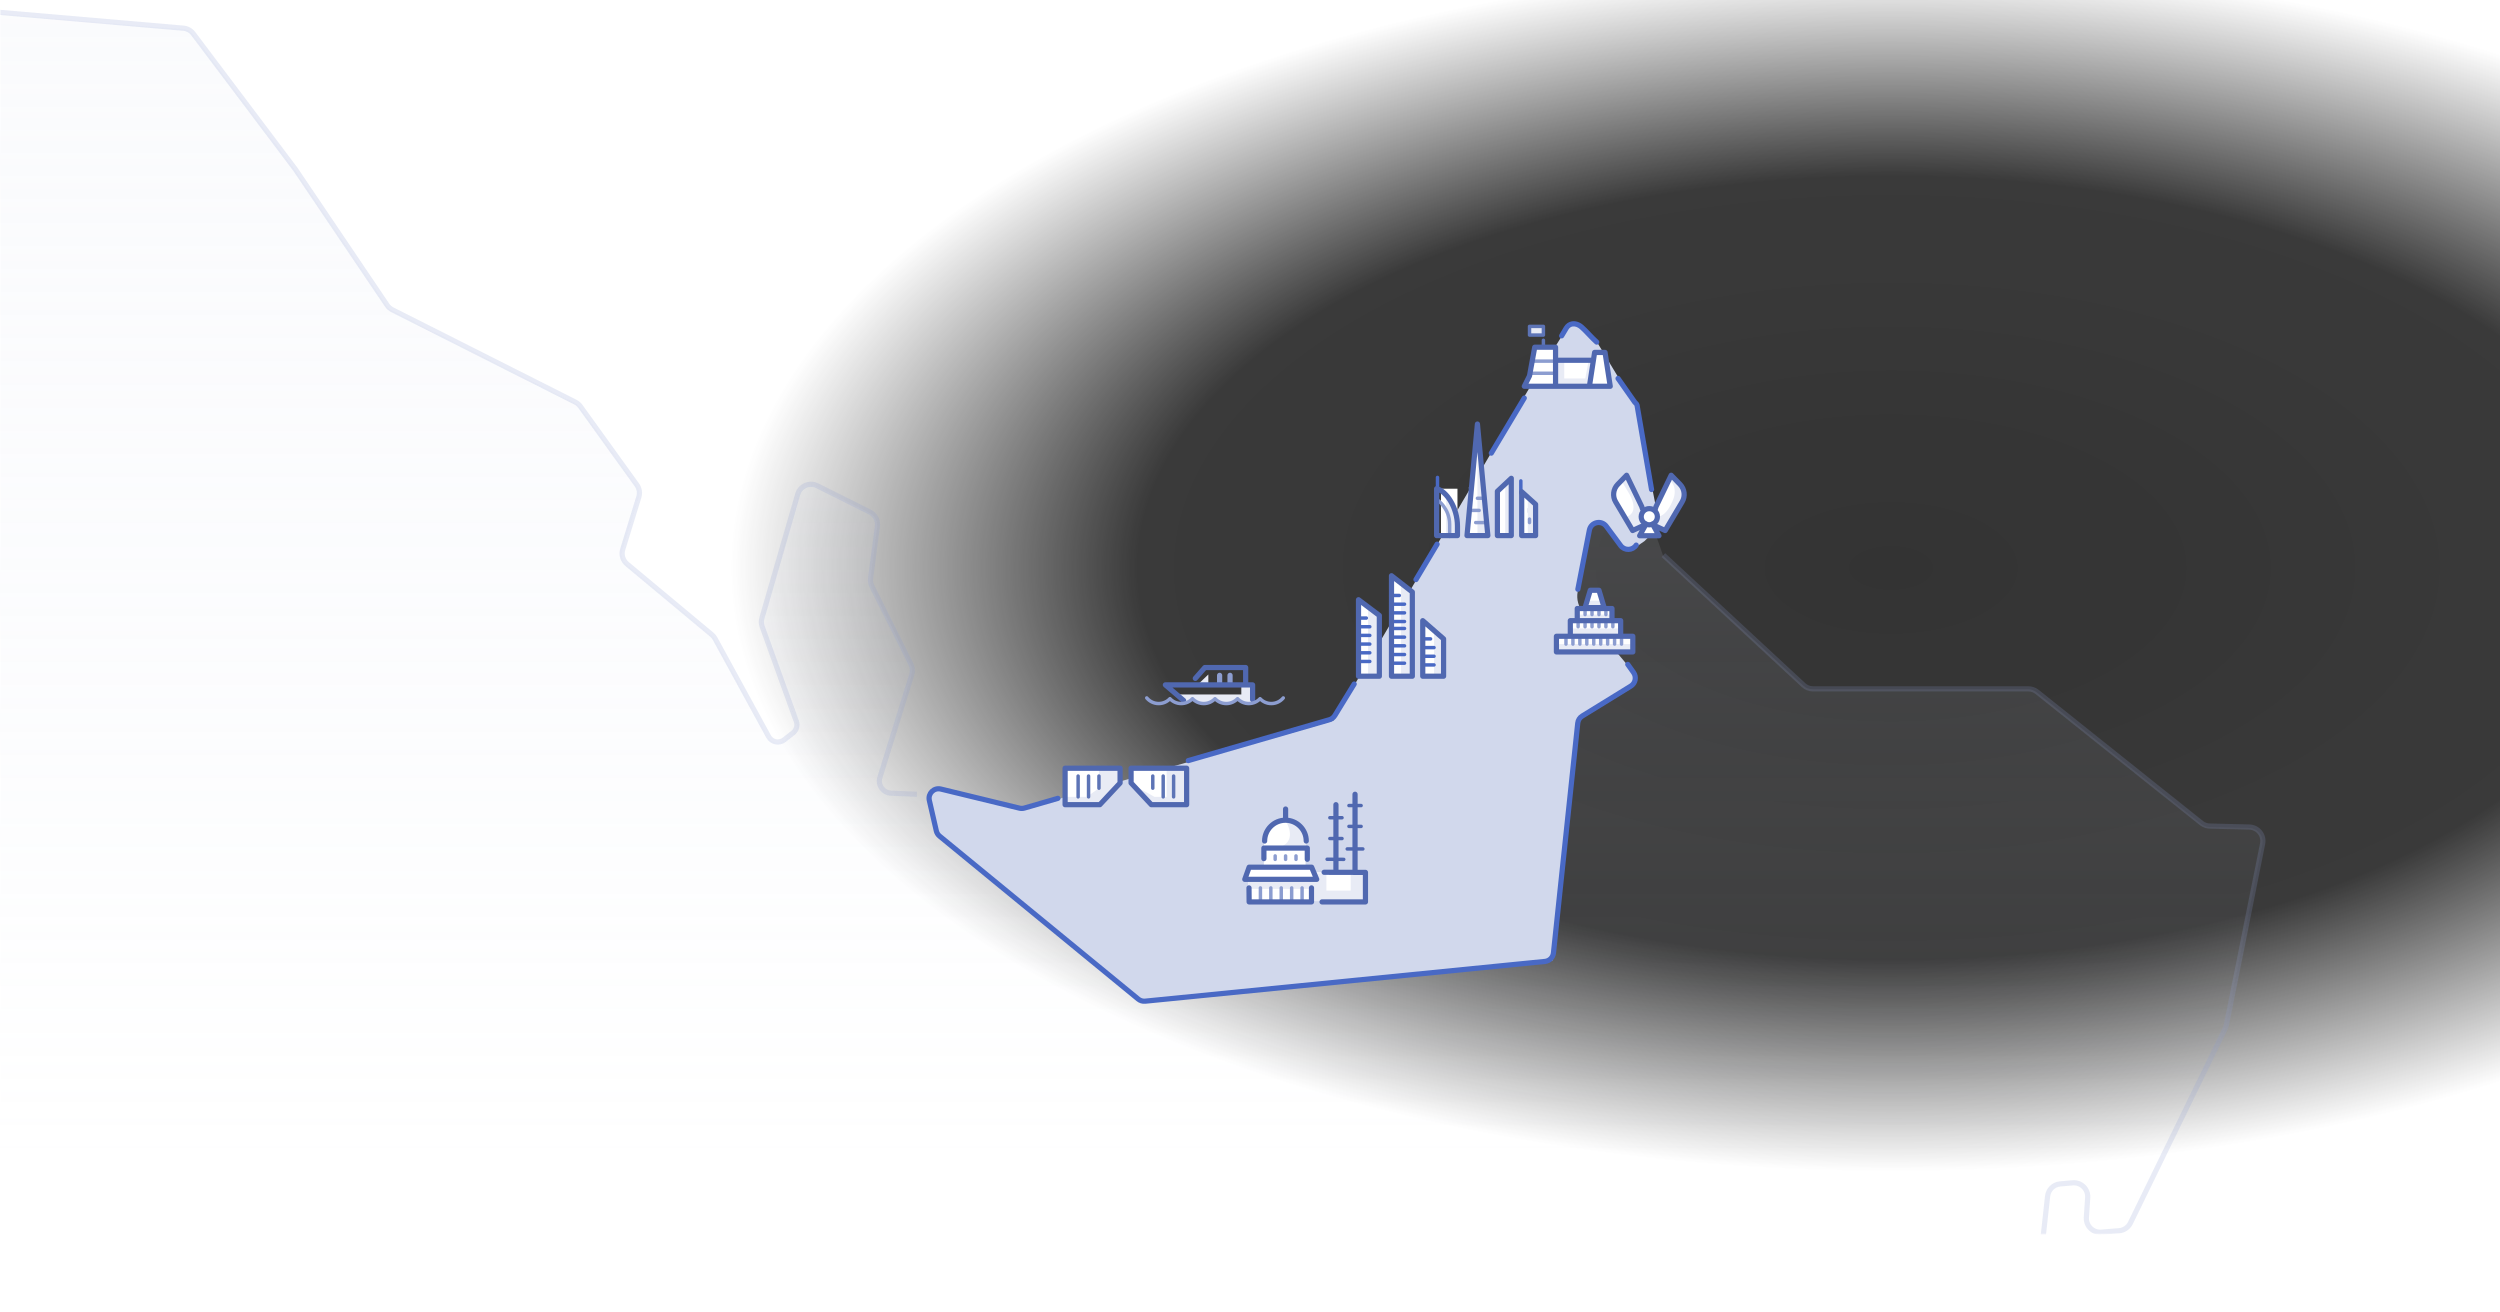 <svg viewBox="0 0 1440 756" xmlns="http://www.w3.org/2000/svg" xmlns:xlink="http://www.w3.org/1999/xlink"><rect x="0" y="0" width="1440" height="756" fill="#333333" stroke="none"/><defs><radialGradient cx="75.436%" cy="43.265%" fx="75.436%" fy="43.265%" r="46.044%" id="b"><stop stop-color="#FFF" stop-opacity="0" offset="0%"/><stop stop-color="#FFF" stop-opacity=".035" offset="64.905%"/><stop stop-color="#FFF" offset="100%"/></radialGradient><path id="a" d="M0 0h1440v756H0z"/><path id="d" d="M0 819.505h1441V.215H0z"/><linearGradient x1="50%" y1="1.968%" x2="50%" y2="86.612%" id="e"><stop stop-color="#E8ECF5" stop-opacity=".2" offset="0%"/><stop stop-color="#D1D8EC" stop-opacity="0" offset="100%"/></linearGradient></defs><g fill="none" fill-rule="evenodd"><mask id="c" fill="#fff"><use xlink:href="#a"/></mask><use fill="url(#b)" xlink:href="#a"/><g transform="translate(0 -45.215)" mask="url(#c)"><mask id="f" fill="#fff"><use xlink:href="#d"/></mask><path d="M1295.488 522.103l-22.835-.57c-1.723-.044-3.386-.642-4.74-1.707l-94.737-75.756c-1.41-1.107-3.15-1.854-4.94-1.854h-124.06c-2.04 0-4.002-.634-5.487-2.033l-80.69-74.79-5.222-14.907c-.698 1.264-1.573 2.46-2.625 3.502l-2.954 2.932-5.826 3.98c-2.79 1.904-6.595 1.197-8.512-1.585l-6.986-10.138c-3.168-4.595-10.314-3.018-11.255 2.483l-5.907 34.583c-.716 4.194.452 8.49 3.19 11.745l28.254 33.57c2.82 3.35 2 8.424-1.73 10.717l-29.317 18.01-14.804 138.13-236.69 23.8-118.53-97.977-3.924-17.083c-.287-1.25-.168-2.454.23-3.528l-7.393-.41-14.913-.623c-4.59-.19-7.755-4.677-6.395-9.065l18.356-59.244c.61-1.97.437-4.1-.486-5.945l-22.466-44.932c-.714-1.43-.985-3.038-.776-4.622l3.937-29.92c.445-3.382-1.303-6.674-4.355-8.2l-30.308-15.153c-4.47-2.236-9.875.13-11.262 4.933l-20.61 71.276c-.47 1.62-.413 3.35.16 4.936l19.647 54.48c.878 2.435.097 5.157-1.938 6.755l-5.02 3.945c-2.916 2.29-7.192 1.415-8.97-1.84l-30.873-56.448c-.483-.882-1.127-1.664-1.898-2.308l-48.74-40.617c-2.48-2.065-3.474-5.416-2.526-8.5l9.264-30.11c.738-2.393.31-4.993-1.154-7.026l-32.534-45.187c-.75-1.043-1.74-1.89-2.887-2.468l-105.394-53.18c-1.22-.616-2.262-1.534-3.027-2.667L170 143.216l-58.817-78.103c-1.388-1.84-3.502-2.995-5.8-3.165L82 60.216l-473-41v800h1561l9.284-84.53c.415-3.796 3.457-6.736 7.26-7.066l7.16-.606c4.888-.424 9.002 3.617 8.676 8.51l-.763 11.433c-.324 4.88 3.767 8.91 8.642 8.507l10.203-.843c2.813-.23 5.295-1.93 6.532-4.467l54.555-111.95c.3-.614.518-1.264.65-1.934l20.933-104.6c.975-4.87-2.678-9.443-7.645-9.567" fill="url(#e)" mask="url(#f)"/><g stroke="#8C9DD0" stroke-width="3" opacity=".2" mask="url(#f)"><path d="M958.13 364.96l80.688 74.862c1.484 1.4 3.447 2.18 5.488 2.18h124.057c1.792 0 3.532.6 4.94 1.707l94.738 75.61c1.357 1.064 3.02 1.662 4.743 1.705l22.835.57c4.965.125 8.62 4.698 7.644 9.568l-20.93 104.6c-.135.67-.355 1.32-.654 1.934l-54.554 111.95c-1.237 2.538-3.72 4.236-6.533 4.468l-10.202.844c-4.874.402-8.966-3.625-8.64-8.506l.76-11.43c.327-4.892-3.787-8.925-8.673-8.5l-7.162.62c-3.804.33-6.844 3.303-7.26 7.098l-9.284 84.594M528.13 502.71l-14.914-.622c-4.59-.192-7.755-4.678-6.395-9.066l18.358-59.243c.61-1.97.436-4.1-.487-5.946L502.226 382.9c-.714-1.428-.985-3.037-.776-4.62l3.936-29.92c.444-3.382-1.304-6.674-4.354-8.2l-30.31-15.154c-4.47-2.236-9.873.13-11.262 4.933l-20.61 71.275c-.47 1.62-.413 3.35.16 4.936l19.65 54.483c.876 2.433.096 5.155-1.938 6.753l-5.022 3.945c-2.916 2.293-7.19 1.416-8.97-1.838l-30.872-56.45c-.482-.88-1.125-1.663-1.897-2.306l-48.74-40.618c-2.478-2.065-3.474-5.416-2.525-8.498l9.265-30.11c.736-2.395.31-4.995-1.154-7.028l-32.534-45.186c-.75-1.043-1.742-1.89-2.89-2.468l-105.392-53.18c-1.22-.616-2.262-1.534-3.027-2.667l-52.834-78.27-58.82-78.103c-1.386-1.842-3.5-2.996-5.798-3.166L-390.87 18.71"/></g></g><g mask="url(#c)"><path d="M909.117 188.102c-2.214-1.668-5.382-1.083-6.854 1.266l-20.736 33.09-89.786 152.44-23.794 40.23-92 26.213-86.133 24.54-47.177-11.34c-4.466-1.074-8.503 2.922-7.474 7.4l3.925 17.082L657.617 577l236.688-23.8 14.805-138.13 29.315-18.01c3.732-2.294 4.55-7.368 1.73-10.72l-28.252-33.568c-2.74-3.255-3.906-7.55-3.19-11.744l5.91-34.584c.938-5.5 8.086-7.077 11.252-2.482l6.987 10.14c1.917 2.782 5.722 3.49 8.513 1.587l5.825-3.976 2.952-2.924c3.652-3.615 5.245-8.822 4.242-13.86l-12.096-60.807-23.383-38.64-9.798-7.38z" fill="#D1D8EC"/><path d="M951.293 281.967l-8.362-48.612c-.167-.733-.878-1.1-1.325-1.703L932 218M908.852 339.4l6.627-34.02c.908-4.668 6.926-6.035 9.762-2.22l8.244 11.09c2.27 3.054 6.888 2.915 8.97-.27M609.348 459.85l-19.295 5.587c-.916.265-1.886.286-2.814.06l-45.32-11.007c-3.954-.96-7.536 2.577-6.624 6.543l4.03 17.545c.272 1.18.927 2.237 1.863 3.005l114.424 93.877c1.124.92 2.567 1.358 4.013 1.214l230.268-22.897c2.582-.256 4.628-2.29 4.9-4.87l13.99-132.39c.18-1.685 1.128-3.193 2.572-4.083l27.98-17.242c2.695-1.66 3.422-5.255 1.586-7.834l-3.327-4.67" stroke="#4969C5" stroke-width="3" stroke-linecap="round"/><path d="M780 394l-11.105 18.113c-.71 1.19-1.846 2.067-3.177 2.453L684.45 438.1M827.776 313.433l-12.172 20.4M877.98 229.293L859 261" stroke="#4969C5" stroke-width="3" stroke-linecap="round"/><path d="M919.696 198.548c-.35 0-.7-.122-.985-.37-1.524-1.332-3.04-2.93-4.505-4.474-1.388-1.463-2.823-2.977-4.21-4.197-1.278-1.123-2.82-1.668-4.132-1.466-1.02.16-1.852.77-2.472 1.808l-2.602 4.365c-.424.71-1.345.942-2.057.52-.71-.425-.943-1.346-.518-2.058l2.603-4.364c1.084-1.814 2.668-2.932 4.583-3.232 2.184-.345 4.64.47 6.578 2.178 1.488 1.31 2.97 2.872 4.406 4.384 1.418 1.494 2.882 3.04 4.3 4.278.624.545.69 1.493.144 2.117-.297.34-.713.513-1.13.513" fill="#4969C5"/></g><g mask="url(#c)"><path fill="#FFF" d="M633.5 463.5h-20v-21h31.667v8.5M663.167 463.5H683.5v-21h-32v8.5"/><path fill="#E8EBF5" d="M672 443v16h-7l-13.5-7.5 11.667 12.5H683l.25-21.25M633 443v11l-7 5h-12v4l19 1 12-14-.75-7.25"/><path stroke="#5068B0" stroke-width="3" stroke-linejoin="round" d="M633.5 463.5h-20v-21h31.667v8.5zM663.167 463.5H683.5v-21h-32v8.5z"/><path d="M676 447v12M670 447v12M664 447v7M621 447v12M627 447v12M633 447v7" stroke="#5D74B6" stroke-width="2" stroke-linecap="round"/><g><path d="M752 484c0-6.627-5.373-12-12-12s-12 5.373-12 12v15h-8l-3 7.5h2V519h67.5v-16.5H757l-5-3.5v-15z" fill="#FFF"/><path d="M740.42 472.685S748 484 737.25 488H752s1.375-8.124-4-13c-5.375-4.874-7.58-2.315-7.58-2.315M778 503v10h-14v-10h-7v4h-38v5h38v7h29v-16" fill="#E8EBF5"/><path d="M726 518.935v-7.5M732 518.935v-7.5M738 518.935v-7.5M744 518.947v-7.513M750 518.947v-7.513" stroke="#8C9DD0" stroke-width="2" stroke-linecap="round" stroke-linejoin="round"/><path stroke="#5068B0" stroke-width="3" stroke-linecap="round" stroke-linejoin="round" d="M755.42 511.435v8.066H719.5l-.08-8.065M755.5 499.5h-36l-2.5 7h41.42zM753 494.935V488.5h-25v6.067M728.42 484.435c0-6.578 5.423-12 12-12 6.58 0 11.98 5.4 11.98 11.978M761.5 519.5h25v-17l-23.79-.066M769.5 502.435V463.5"/><path d="M764.42 494.935L774 495M766 483h7M766 471h7M776 489h9M777 476h7M777 464h7" stroke="#5068B0" stroke-width="2" stroke-linecap="round" stroke-linejoin="round"/><path d="M780.5 502.435V457.5" stroke="#5068B0" stroke-width="3" stroke-linecap="round" stroke-linejoin="round"/><path d="M734.5 495v-2M740.5 495v-2M746.5 495v-2" stroke="#8C9DD0" stroke-width="2" stroke-linecap="round" stroke-linejoin="round"/><path d="M740.5 466v6" stroke="#5068B0" stroke-width="3" stroke-linecap="round" stroke-linejoin="round"/></g><g><path fill="#FFF" d="M801.5 389.5h12V341l-12-9.375M782.5 389.5h12v-35l-12-9.056"/><path fill="#E8EBF5" d="M794 389h-6v-39l6 5M813 389h-6v-53l6 5"/><path fill="#FFF" d="M819.5 389.5h12V368l-12-10.5"/><path fill="#E8EBF5" d="M826 364v25h5v-20"/><path d="M783 356h4M802 343h4M783 361h6M783 366h6M783 371h6M820 368h4M820 373h6M820 378h6M820 383h6M783 376h6M783 381h6M803 362h6M803 367h6M803 372h6M803 353h6M803 348h6M803 358h6M803 377h6M803 382h6" stroke="#4969C5" stroke-width="2" stroke-linecap="round"/><path stroke="#5068B0" stroke-width="3" stroke-linejoin="round" d="M801.5 389.5h12V341l-12-9.375zM782.5 389.5h12v-35l-12-9.056zM819.5 389.5h12V368l-12-10.5z"/></g><g><path fill="#FFF" d="M913 350h11l-3-10h-5M897 375h43v-8h-43M905 366h28v-8h-28M909 357h19v-6h-19"/><path fill="#E8EBF5" d="M896.5 375.508H940V371h-43.5M905 367h28v-5h-28M909 358h19.5v-4H909"/><path d="M913 351v3M917 351v3M921 351v3M925 351v3M917 358v3M913 358v3M909 358v3M921 358v3M925 358v3M929 358v3M922 368v3M918 368v3M914 368v3M910 368v3M906 368v3M902 368v3M926 368v3M930 368v3M934 368v3" stroke="#8C9DD0" stroke-width="2" stroke-linecap="round"/><path fill="#E8EBF5" d="M915 349h7.714v-3H915"/><path stroke="#5068B0" stroke-width="3" stroke-linecap="round" stroke-linejoin="round" d="M896.5 375.5h44v-9h-44zM933.5 366v-8.5h-29v8.5M908.5 357v-6.5h20v6.5M921 340h-5l-3 10h11z"/></g><g><path d="M967.71 278.994l-5.11-5.246-8.73 18.062-.383 1.224-.14 1.358c-.847-.878-2.034-1.426-3.352-1.426-1.548 0-2.915.757-3.764 1.918l-.188-1.85-.384-1.224-8.73-18.062-5.11 5.246c-2.638 2.708-3.13 6.848-1.203 10.1l9.778 16.488 6.618-3.06-.194-1.44c.363.33 1.184.603 1.184.806v.214L944.435 309h11.12L952 302.102v-.106c0-.115.448-.303.677-.46l-.132 1.014 6.604 3.046 9.77-16.495c1.93-3.25 1.43-7.398-1.21-10.106" fill="#FFF"/><path d="M947 294s-2.625 3-1 6-5 6-5 6l-5-8s10.375-1.625 1-16c-.715-1.096-3-5-3-5l3-3 10 20zM954.66 297.63s5.342.476 9.34-10.63c1.125-3.125 1-7.875-2-10l1-2s7.5 4.875 7.125 10S959 305 959 305l-6-4 1.66-3.37z" fill="#E8EBF5"/><path d="M954.66 297.63c0-2.575-2.09-4.664-4.665-4.664-2.576 0-4.664 2.09-4.664 4.665 0 2.577 2.09 4.666 4.665 4.666 2.576 0 4.665-2.09 4.665-4.665z" stroke="#5068B0" stroke-width="3" stroke-linecap="round" stroke-linejoin="round"/><path stroke="#5068B0" stroke-width="3" stroke-linecap="round" stroke-linejoin="round" d="M948.095 301.888l-3.66 6.685h11.12l-3.66-6.685M952.518 302.523l6.617 3.06 9.78-16.49c1.927-3.25 1.434-7.392-1.204-10.1l-5.11-5.245-8.73 18.062-.384 1.224M947.01 302.523l-6.617 3.06-9.778-16.49c-1.93-3.25-1.435-7.392 1.202-10.1l5.112-5.245 8.728 18.062.384 1.224"/></g><g><path d="M876 284v-7M828 283v-8" stroke="#4969C5" stroke-width="2" stroke-linecap="round" stroke-linejoin="round"/><path d="M851 281h-4M853 273h-4" stroke="#8C9DD0" stroke-width="2" stroke-linecap="round" stroke-linejoin="round"/><path fill="#FFF" d="M830 308.5h9.5v-27H830"/><path fill="#E8EBF5" d="M838 309h-5v-23l6 11"/><path d="M828 288s7 4.833 7 14v7" stroke="#8C9DD0" stroke-width="2" stroke-linecap="round" stroke-linejoin="round"/><path fill="#FFF" d="M857 308.5l-6-64.25-6 64.25M862.5 308.5V283l8-7.5v33"/><path fill="#E8EBF5" d="M851 249v60h6M867 280v28h3v-32"/><path fill="#FFF" d="M884.5 308.5v-18l-8-7.25v25.25"/><path d="M881 293v2" stroke="#8C9DD0" stroke-width="2" stroke-linecap="round" stroke-linejoin="round"/><path fill="#E8EBF5" d="M884 309h-4v-22l4 3"/><path d="M881 299v2M856 301h-6M852 294h-6M855 287h-4" stroke="#8C9DD0" stroke-width="2" stroke-linecap="round" stroke-linejoin="round"/><path d="M827.5 308.5h12V303c0-10.417-6.167-20.083-12-21.5v27zM857 308.5l-6-64.25-6 64.25zM862.5 308.5V283l8-7.5v33zM884.5 308.5v-18l-8-7.25v25.25z" stroke="#5068B0" stroke-width="3" stroke-linecap="round" stroke-linejoin="round"/></g><g><path fill="#E8EBF5" d="M881 193h8v-5h-8"/><path fill="#FFF" d="M895 208v-7h-11l-3 16.25-3 5.75h37.107L917 208"/><path fill="#E8EBF5" d="M915 208l-1.857 10H901v-10h-4v15h4v-1h15l1-14"/><path fill="#FFF" d="M924.5 204h-6l-3 19h12"/><path d="M889 200v-4" stroke="#5D74B6" stroke-width="2" stroke-linecap="round"/><path d="M882 215h13M883 208h12" stroke="#8C9DD0" stroke-width="2" stroke-linecap="round"/><path stroke="#5068B0" stroke-width="3" stroke-linecap="round" stroke-linejoin="round" d="M884 200l-3 16.5-3 6h18V200zM917 207.5h-21v15h19.107M918.5 203l-3 19.5h12l-3-19.5z"/><path stroke="#5D74B6" stroke-width="2" stroke-linecap="round" stroke-linejoin="round" d="M881 193h8v-5h-8z"/><path d="M882.5 215v-1.5" fill="#5068B0"/></g><g><path fill="#E8EBF5" d="M678 400h37v-5h6v10l-3 1-5-3-6 3-7-3-7 3-6-3-4 2"/><path d="M702.5 393v-4M708.5 393v-4" stroke="#8C9DD0" stroke-width="3" stroke-linecap="round" stroke-linejoin="round"/><path fill="#E8EBF5" d="M690.25 394l5.75-5.5v5.5"/><path stroke="#5068B0" stroke-width="3" stroke-linecap="round" stroke-linejoin="round" d="M681.75 403.48l-10.5-8.98h50.25v8.5M717.5 393v-8.5H694l-5.5 6.25"/><path d="M739.167 402c-1.638 1.98-4.112 3.244-6.886 3.244-2.562 0-4.865-1.07-6.487-2.798-1.622 1.728-3.926 2.798-6.49 2.798-2.562 0-4.865-1.07-6.487-2.798-1.622 1.728-3.926 2.798-6.49 2.798-2.562 0-4.865-1.07-6.487-2.798-1.623 1.728-3.927 2.798-6.49 2.798s-4.866-1.07-6.488-2.798c-1.622 1.728-3.926 2.798-6.49 2.798-2.562 0-4.865-1.07-6.487-2.798-1.622 1.728-3.926 2.798-6.49 2.798-2.773 0-5.246-1.265-6.885-3.244" stroke="#8C9DD0" stroke-width="2" stroke-linecap="round" stroke-linejoin="round"/></g></g></g></svg>

